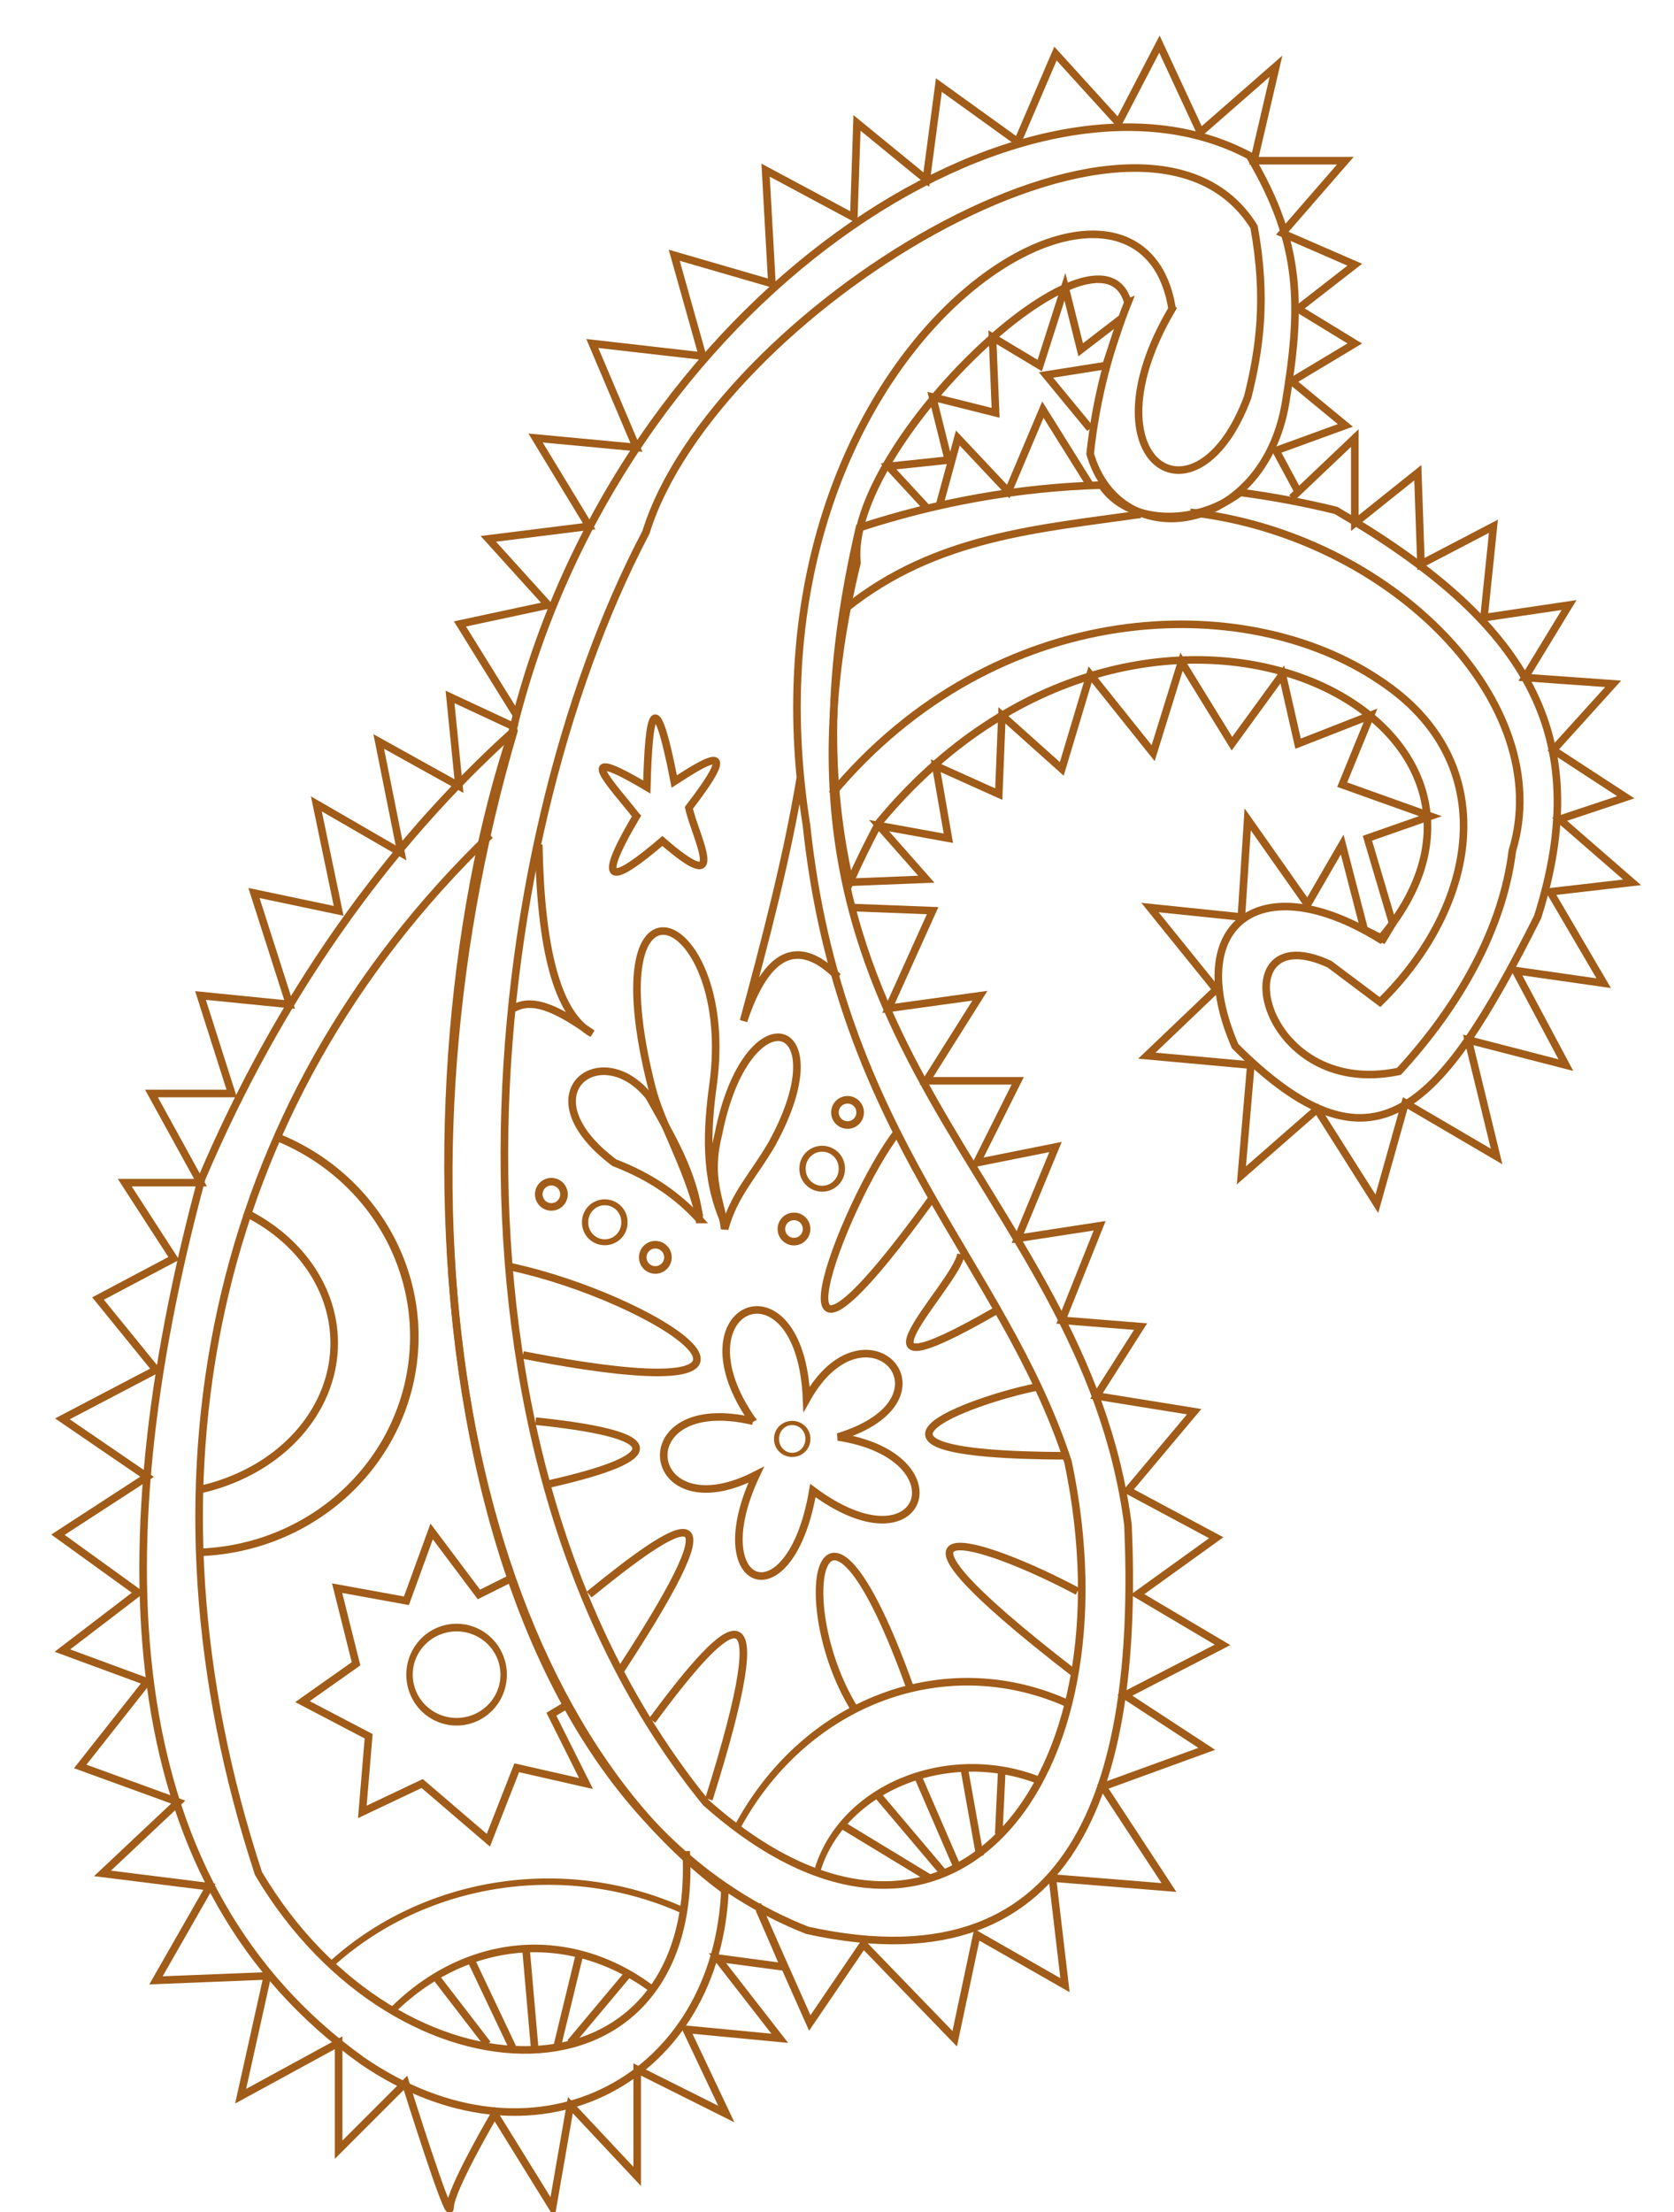 <?xml version="1.0"?>
<svg
    xmlns:rdf="http://www.w3.org/1999/02/22-rdf-syntax-ns#"
    xmlns="http://www.w3.org/2000/svg"
    xmlns:cc="http://creativecommons.org/ns#"
    xmlns:dc="http://purl.org/dc/elements/1.1/"
    xmlns:svg="http://www.w3.org/2000/svg"
    xmlns:inkscape="http://www.inkscape.org/namespaces/inkscape"
    xmlns:sodipodi="http://sodipodi.sourceforge.net/DTD/sodipodi-0.dtd"
    xmlns:ns1="http://sozi.baierouge.fr"
    xmlns:xlink="http://www.w3.org/1999/xlink"
    id="svg2"
    viewBox="0 0 221 292"
    version="1.1"
  >
  <g
      id="layer1"
      stroke="#a05c18d7"
      fill="none"
      transform="translate(0 -760.36)"
    >
    <path
        id="path3017"
        transform="translate(0 760.36)"
        d="m145.44 64.031c-10.96 0.319-21.66 2.247-31.97 5.625-3.94 16.984-4.69 31.784-1.28 46.814 1.19-2.67 2.49-5.3 3.87-7.91 35.08-42.3 91.24-13.89 66.13 15.41-15.8-9.77-26.1-1.99-19.13 14.12 18.25 18.21 26.93 8.87 39.94-17.06 7.63-24.192-1.54-39.014-26.62-53.655-4.22-1.043-8.44-1.814-12.63-2.375-6.24 4.675-15 4.063-18.31-0.969zm-77.596 32.438c-16.928 15.231-31.111 35.311-41.219 59.091-13.823 51.18-10.47 93.79 21.219 116.47 22.474 15.38 46.174 2.99 47.812-21.62 0.017-0.3 0.015-0.61 0.032-0.91-34.668-25.61-46.065-91.3-27.844-153.03z"
    />
    <path
        id="path3025"
        transform="translate(0 760.36)"
        d="m148.91 39.932c-2.373 5.946-4.184 12.454-4.991 19.966 3.971 13.596 22.823 10.671 25.789-6.655 2.074-12.589 2.283-20.896-4.748-32.688-29.12-15.523-83.153 18.335-97.231 75.703-16.725 49.862-11.617 138.66 38.861 158.55 36.835 8.082 43.712-21.617 42.326-53.486-5.91-45.62-51.38-62.93-35.78-127.04-1.59-15.548 32.12-47.415 35.77-34.348z"
    />
    <path
        id="path3027"
        transform="translate(0 760.36)"
        d="m109.81 104.82c21.667-25.993 54.561-27.058 72.376-14.974 16.472 10.858 12.848 29.846 0 42.427l-6.655-4.991c-14.423-6.711-9.487 18.048 9.151 14.142 7.99-8.668 13.704-18.836 14.974-29.117 5.92-19.355-15.838-41.644-42.528-44.679"
    />
    <path
        id="path3029"
        transform="translate(0 760.36)"
        d="m150.59 67.877c-13.38 1.927-26.955 2.877-38.824 12.353"
    />
    <path
        id="path3031"
        transform="translate(0 760.36)"
        d="m64.707 110.23c-37.11 35.78-47.408 85.79-30.589 137.06 18.625 31.45 58.354 31.65 56.472-2.94"
    />
    <path
        id="path3033"
        transform="matrix(.751 0 0 .843 24.894 800.27)"
        d="m25.148 260.16a55.001 46.177 0 0 1 61.656 -8.411"
    />
    <path
        id="path3037"
        transform="matrix(.71 0 0 1.002 25.889 753.85)"
        d="m36.324 271.48a42.354 37.354 0 0 1 48.47 -2.944"
    />
    <path
        id="path3039"
        transform="matrix(1.123 0 0 .999 9.117 765.25)"
        d="m24.562 145.41a26.177 28.53 0 0 1 -9.264 54.812"
    />
    <path
        id="path3041"
        transform="translate(0 760.36)"
        d="m32.304 160.02a23.824 20 0 0 1 -5.759 36.573"
    />
    <path
        id="path3043"
        transform="matrix(.845 0 0 1.006 9.826 758.97)"
        d="m67.06 221.12a7.353 6.177 0 1 1 -14.706 0 7.353 6.177 0 1 1 14.706 0z"
    />
    <path
        id="path3047"
        transform="translate(0 760.36)"
        d="m57.304 260.65 7.059 9.168"
    />
    <path
        id="path3049"
        transform="translate(0 760.36)"
        d="m62.182 258.71 5.466 11.521"
    />
    <path
        id="path3051"
        transform="translate(0 760.36)"
        d="m69.413 256.95 1.177 13.458"
    />
    <path
        id="path3053"
        transform="translate(0 760.36)"
        d="m76.472 258.13-2.941 12.11"
    />
    <path
        id="path3055"
        transform="translate(0 760.36)"
        d="m83.187 260.23-7.891 9.412"
    />
    <path
        id="path3057"
        transform="translate(0 760.36)"
        d="m67.385 208.39-4.16 2.08-6.239-8.319-3.328 9.151-9.151-1.664 2.496 9.983-7.071 4.991 8.735 4.575-0.832 9.983 7.903-3.744 8.735 7.487 3.744-9.567 9.151 2.08-4.575-9.151 2.08-1.248"
    />
    <path
        id="path3059"
        transform="translate(0 760.36)"
        d="m111.89 116.47 10.399-0.416-6.239-7.071 9.151 1.664-1.664-9.567 8.319 3.744 0.416-10.399 7.903 7.071 3.744-12.479 8.319 10.399 3.744-12.063 6.655 10.815 6.655-9.151 2.08 9.151 9.567-3.744-3.744 9.151 11.647 4.16-8.319 2.912 3.328 11.231-1.248 2.08-2.496-1.248-2.912-11.231-4.575 7.903-7.903-11.231-0.832 12.895-12.063-1.248 8.735 10.815-9.151 8.735 13.726 1.248-1.248 14.558 9.983-8.735 7.903 12.479 3.744-13.311 12.063 7.071-3.744-15.39 12.895 3.328-6.655-12.479 11.647 1.664-7.071-12.063 10.815-1.248-9.567-8.319 8.735-2.912-9.567-6.239 7.903-8.735-11.647-0.832 5.823-9.567-11.231 1.664 1.248-12.063-9.567 4.992-0.416-12.063-8.319 6.655v-11.231l-8.319 7.903"
    />
    <path
        id="path3061"
        transform="translate(0 760.36)"
        d="m143.92 64.057-6.239-9.983-4.575 10.815-6.655-7.071-2.496 9.151"
    />
    <path
        id="path3063"
        transform="translate(0 760.36)"
        d="m68.237 96.113-8.824-4.118 1.177 11.765-10.588-5.883 2.941 14.706-11.177-6.471 2.941 14.118-11.177-2.353 4.706 14.706-11.765-1.177 4.118 12.941h-10.588l6.471 11.765h-10l6.471 10-10 5.294 7.647 9.412-12.353 6.471 11.177 7.647-11.765 7.647 10.588 7.647-10 7.647 11.177 4.118-8.824 11.177 12.941 4.706-10 9.412 14.118 1.765-7.059 12.353 14.706-0.588-3.53 15.883 12.941-7.059v14.118l8.824-8.824s5.883 18.824 5.883 16.471 5.883-12.353 5.883-12.353l7.647 12.353 2.353-13.53 8.824 9.412v-14.118l11.765 5.883-5.294-11.177 12.353 1.177-8.236-10.588 8.824 1.177-3.53-8.236"
    />
    <path
        id="path3065"
        transform="translate(0 760.36)"
        d="m154.74 40.764c-11.9 20.166 3.195 29.878 9.983 11.647 1.554-6.211 2.57-12.959 0.832-22.462-14.64-23.629-71.391 11.508-80.289 40.347-21.999 41.834-30.448 120.35 7.903 167.63 31.816 28.33 56.676-2.8 47.836-44.93-8.68-26.62-30.15-42.8-34.53-84.02-10.131-63.858 43.95-95.483 48.26-68.216z"
    />
    <path
        id="path3067"
        transform="translate(0 760.36)"
        d="m99.413 187.6c-10.741-15.238 6.27-22.268 7.071-2.912 7.739-13.873 20.696-0.059 4.16 4.991 16.612 2.558 11.256 17.962-3.328 7.071-2.97 17.427-14.634 13.058-7.487-2.08-14.978 7.706-17.37-11.061-0.416-7.071z"
    />
    <path
        id="path3069"
        transform="matrix(.792 0 0 1.001 24.759 764.17)"
        d="m91.709 237.05a44.715 39.516 0 0 1 55.331 -16.1"
    />
    <path
        id="path3071"
        transform="matrix(.81 0 0 1.003 23.046 759.67)"
        d="m104.85 246.67a25.997 17.886 0 0 1 36.42 -11.55"
    />
    <path
        id="path3073"
        transform="translate(0 760.36)"
        d="m111.06 240.84 11.647 7.071"
    />
    <path
        id="path3075"
        transform="translate(0 760.36)"
        d="m115.64 236.68 9.151 10.815"
    />
    <path
        id="path3077"
        transform="translate(0 760.36)"
        d="m121.04 234.18 5.407 12.479"
    />
    <path
        id="path3079"
        transform="translate(0 760.36)"
        d="m127.28 233.35 2.08 11.647"
    />
    <path
        id="path3081"
        transform="translate(0 760.36)"
        d="m132.27 233.35-0.416 8.735"
    />
    <path
        id="path3083"
        transform="translate(0 760.36)"
        d="m112.72 225.45c-8.568-14.039-4.359-35.631 7.487-2.496"
    />
    <path
        id="path3085"
        transform="translate(0 760.36)"
        d="m86.103 227.11c10.399-14.097 16.881-19.488 7.487 10.399"
    />
    <path
        id="path3087"
        transform="translate(0 760.36)"
        d="m141.84 220.87c-30.222-23.341-12.036-17.448 0.416-10.815"
    />
    <path
        id="path3089"
        transform="translate(0 760.36)"
        d="m81.943 220.46c16.546-25.292 7.668-19.613-4.16-9.983"
    />
    <path
        id="path3091"
        transform="translate(0 760.36)"
        d="m141.01 192.17c-35.226-0.08-10.136-8.083-3.744-9.151"
    />
    <path
        id="path3093"
        transform="translate(0 760.36)"
        d="m72.376 195.91c13.832-3.109 17.643-6.314-1.664-8.319"
    />
    <path
        id="path3095"
        transform="translate(0 760.36)"
        d="m126.87 165.55c-0.601 4.067-17.529 20.202 4.575 7.487"
    />
    <path
        id="path3097"
        transform="translate(0 760.36)"
        d="m69.048 178.86c41.922 8.155 17.212-7.641-1.664-11.647"
    />
    <path
        id="path3099"
        transform="translate(0 760.36)"
        d="m118.55 149.33c-7.268 9.275-19.659 42.289 4.575 8.735"
    />
    <path
        id="path3101"
        transform="matrix(.831 0 0 .779 13.648 795.98)"
        d="m82.775 161.39a3.12 3.328 0 1 1 -6.239 0 3.12 3.328 0 1 1 6.239 0z"
    />
    <path
        id="path3101-1"
        transform="matrix(.831 0 0 .779 42.349 788.91)"
        d="m82.775 161.39a3.12 3.328 0 1 1 -6.239 0 3.12 3.328 0 1 1 6.239 0z"
    />
    <path
        id="path3121"
        transform="translate(0 760.36)"
        d="m74.456 157.65a1.664 1.664 0 1 1 -3.328 0 1.664 1.664 0 1 1 3.328 0z"
    />
    <path
        id="path3121-7"
        transform="translate(13.726 768.68)"
        d="m74.456 157.65a1.664 1.664 0 1 1 -3.328 0 1.664 1.664 0 1 1 3.328 0z"
    />
    <path
        id="path3121-4"
        transform="translate(39.1 749.55)"
        d="m74.456 157.65a1.664 1.664 0 1 1 -3.328 0 1.664 1.664 0 1 1 3.328 0z"
    />
    <path
        id="path3121-0"
        transform="translate(32.028 764.94)"
        d="m74.456 157.65a1.664 1.664 0 1 1 -3.328 0 1.664 1.664 0 1 1 3.328 0z"
    />
    <path
        id="path3157"
        transform="translate(0 760.36)"
        d="m92.342 160.97c-2.731-3.002-6.285-5.593-11.231-7.487-12.053-9.047-1.787-16.72 4.575-8.735 2.851 5.091 5.943 10.062 6.655 16.222z"
    />
    <path
        id="path3159"
        transform="translate(0 760.36)"
        d="m95.67 162.22c-0.514-3.923-2.308-6.566-0.832-12.479 3.746-18.985 16.258-15.466 7.071 1.248-2.427 4.189-4.988 6.641-6.239 11.231z"
    />
    <path
        id="path3161"
        transform="translate(0 760.36)"
        d="m92.342 160.56c-1.804-7.043-5.067-12.173-6.299-17.042-7.962-31.452 11.201-23.128 8.1-0.369-0.788 5.781-1.187 12.235 1.527 18.242"
    />
    <path
        id="path3163"
        transform="translate(0 760.36)"
        d="m110.64 128.95c-5.269-5.269-9.428-3.328-12.479 5.823 2.881-10.676 5.695-21.352 7.487-32.028"
    />
    <path
        id="path3165"
        transform="translate(0 760.36)"
        d="m67.801 133.11c2.778-1.645 6.528 0.6 10.399 3.328-4.674-2.527-6.832-11.343-7.071-24.957"
    />
    <path
        id="path3167"
        transform="translate(0 760.36)"
        d="m84.023 107.73c-2.988-3.864-9.057-10.038 1.37-3.84 0.243-9.732 1.042-13.991 3.622-0.735 4.763-3.098 8.726-5.369 1.933 3.475 0.788 3.776 5.53 12.238-3.5 4.378-6.245 5.328-9.274 6.61-3.424-3.277z"
    />
    <path
        id="path3169"
        transform="matrix(.663 0 0 .553 35.23 844.72)"
        d="m107.73 190.92a3.12 3.744 0 1 1 -6.239 0 3.12 3.744 0 1 1 6.239 0z"
    />
    <path
        id="path3171"
        transform="translate(0 760.36)"
        d="m122.29 66.969-4.991-5.407 7.903-0.832-2.08-8.319 8.319 2.08-0.416-9.983 6.239 3.744 3.328-10.399 2.08 8.319 5.407-4.16-2.08 6.239-7.903 1.248 5.823 7.071"
    />
    <path
        id="path3173"
        transform="translate(0 760.36)"
        d="m171.37 64.889-2.912-5.407 9.151-3.328-7.071-5.823 8.319-4.992-7.487-4.575 7.487-5.823-9.567-4.16 8.319-9.567h-12.063l2.912-12.479-9.983 8.735-5.407-11.647-5.407 10.399-8.319-9.151-4.991 11.647-10.399-7.487-1.664 12.479-9.151-7.487-0.416 12.479-11.647-6.239 0.832 14.974-12.895-3.744 3.744 13.311-14.558-1.664 5.823 13.726-13.311-1.248 7.071 11.647-13.311 1.664 7.903 8.735-11.647 2.496 7.487 12.063"
    />
    <path
        id="path3175"
        transform="translate(0 760.36)"
        d="m112.31 119.79 10.815 0.416-5.823 12.895 12.063-1.664-7.071 11.231 12.063-0-5.407 10.815 10.399-2.08-4.991 12.063 10.815-1.664-4.992 12.479 10.399 0.832-5.823 9.151 12.895 2.08-8.735 10.399 11.647 6.239-10.399 7.487 11.231 6.655-12.895 6.655 10.815 7.071-13.726 4.991 8.735 13.311-15.39-1.248 1.664 14.142-11.647-6.655-2.912 13.726-12.063-12.479-7.071 10.399-6.655-14.974"
    />
  </g
  >
</svg
>
